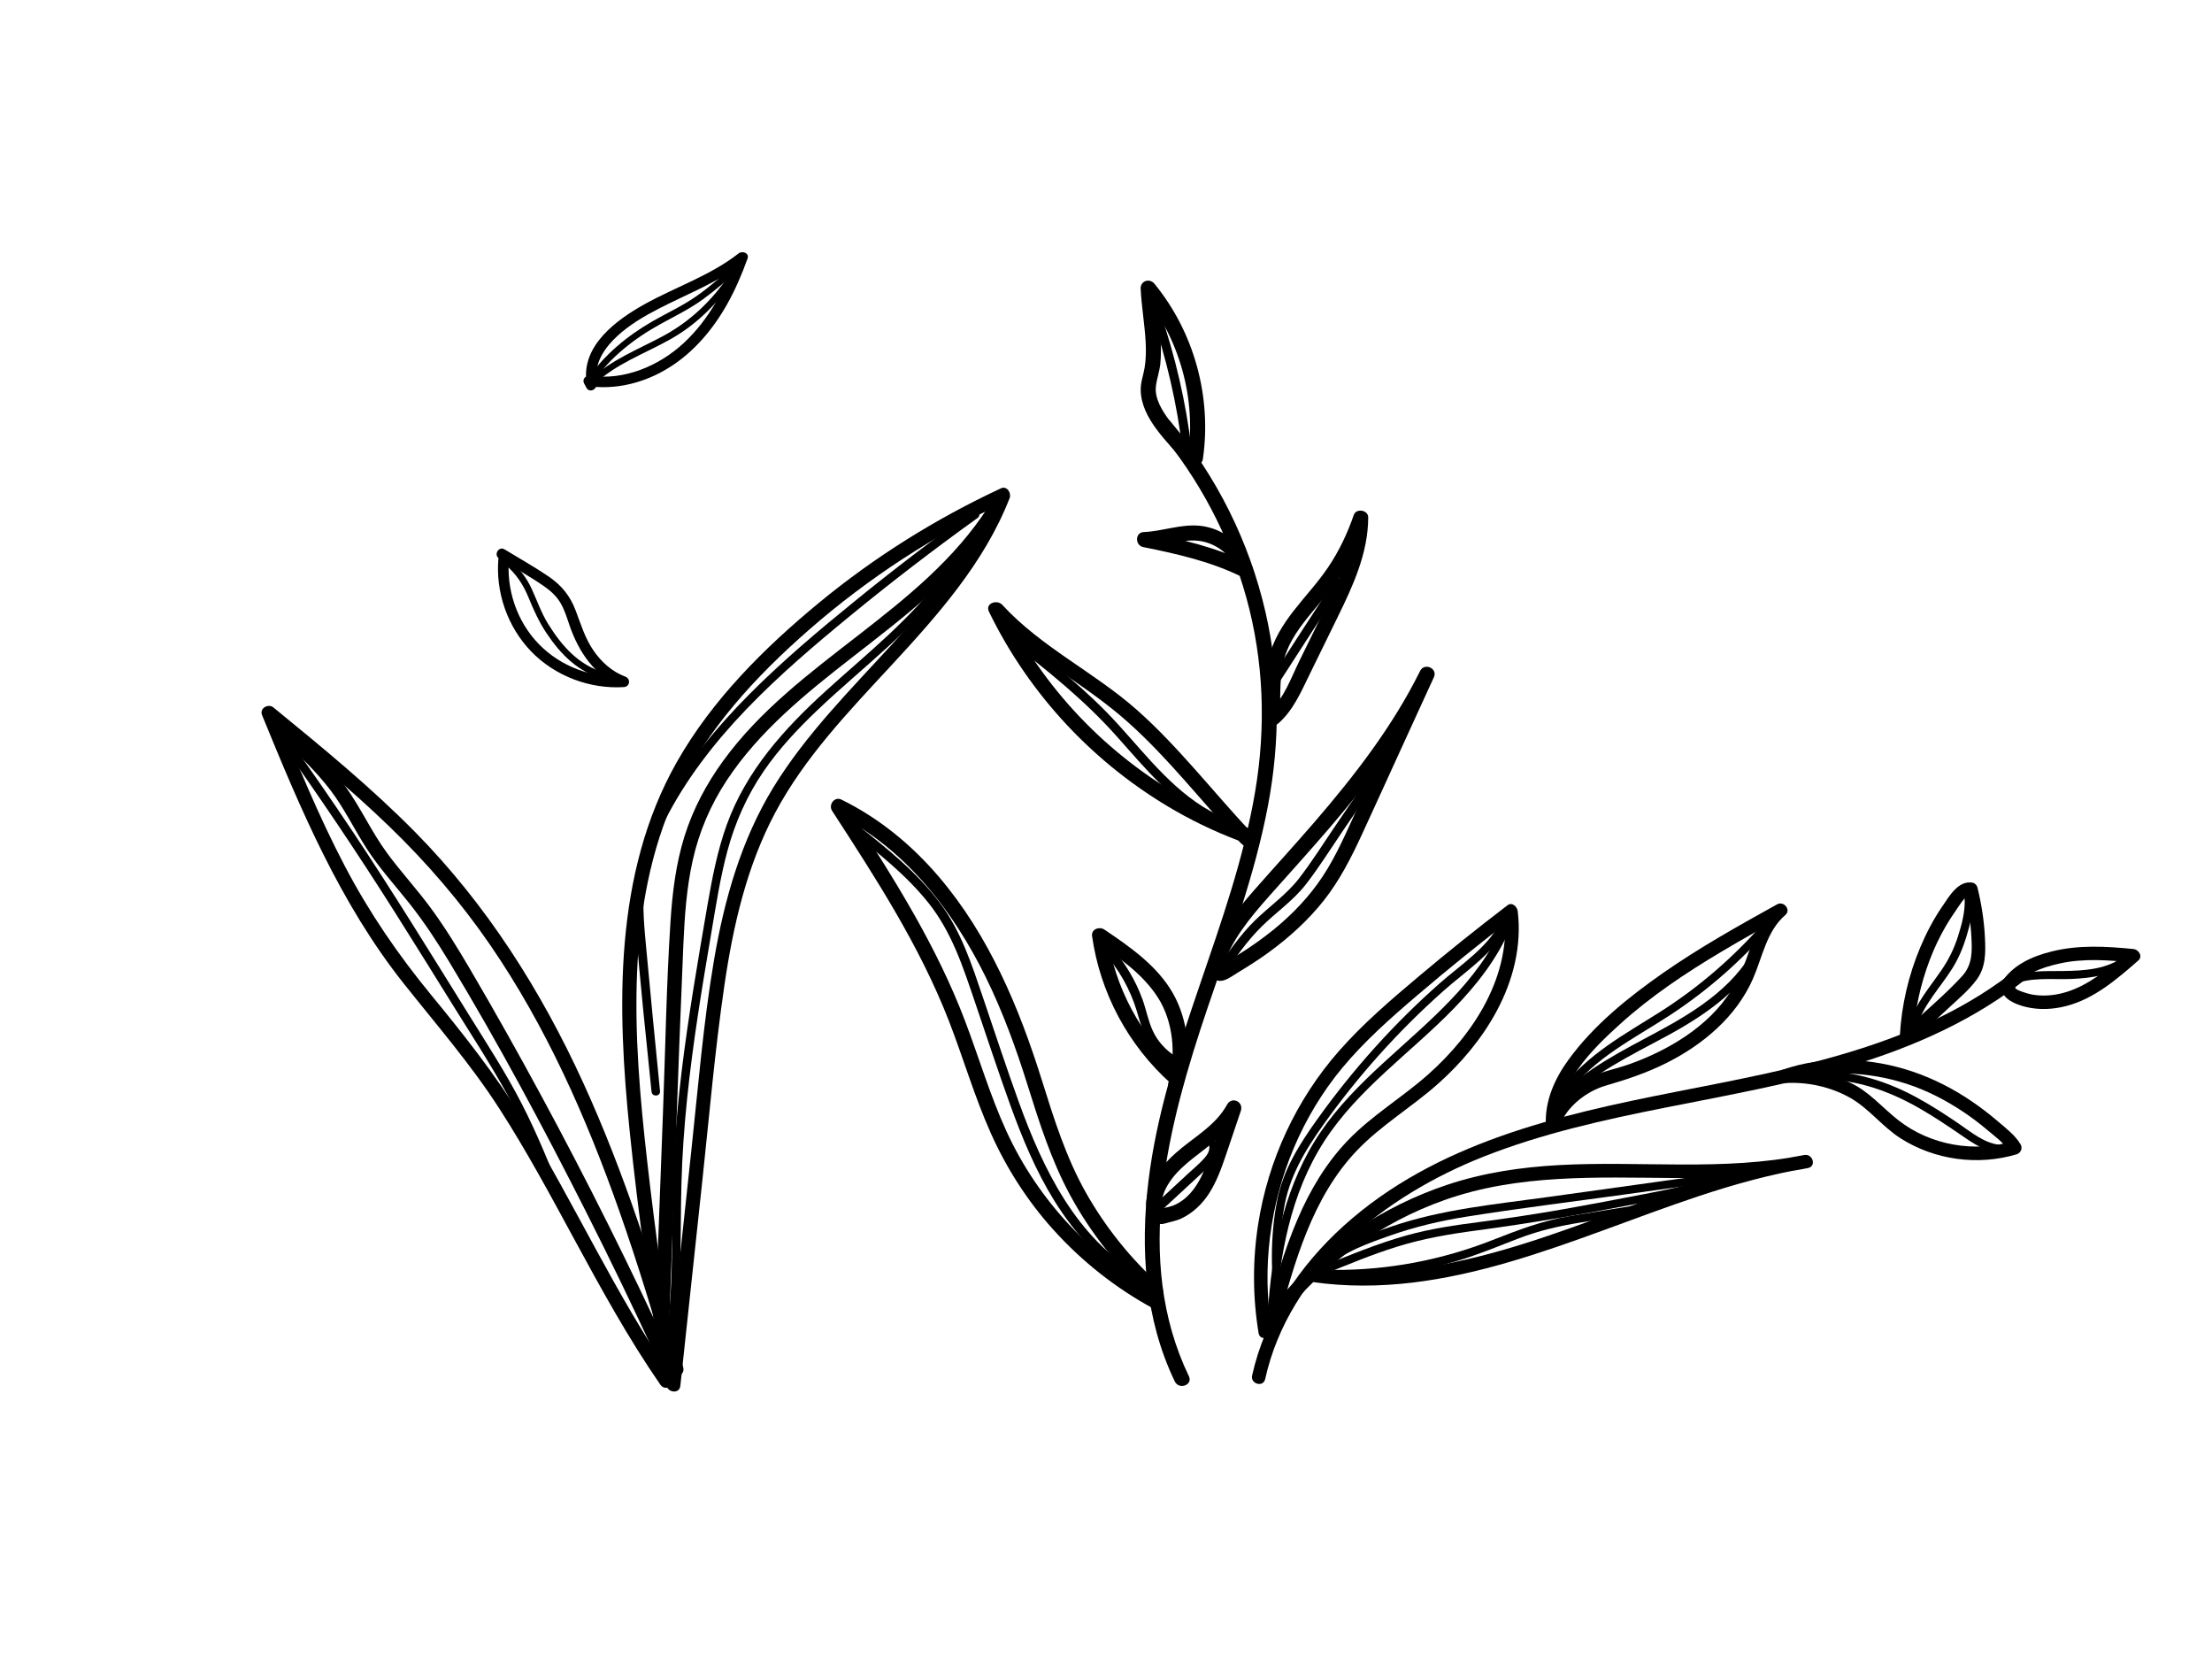 <?xml version="1.0" encoding="utf-8"?>
<!-- Generator: Adobe Illustrator 24.3.0, SVG Export Plug-In . SVG Version: 6.00 Build 0)  -->
<svg version="1.1" id="Calque_5" xmlns="http://www.w3.org/2000/svg" xmlns:xlink="http://www.w3.org/1999/xlink" x="0px" y="0px"
	 viewBox="0 0 519.4 390.35" style="enable-background:new 0 0 519.4 390.35;" xml:space="preserve">
<path d="M279.17,323.08c-13.24-27.53-4.89-59.09,4.37-86.45c5.3-15.64,11.11-31.23,14.19-47.5c2.86-15.1,2.86-30.44-0.58-45.44
	c-3.78-16.43-11.47-31.95-22.37-44.82c-1.47-1.73-4.39,0.29-2.91,2.03c9.71,11.46,16.78,24.94,20.79,39.41
	c4.11,14.87,4.63,30.35,2.06,45.53c-5.29,31.28-21.19,59.75-25.05,91.37c-1.95,15.91-0.86,32.45,6.18,47.07
	C276.82,326.33,280.16,325.13,279.17,323.08"/>
<path d="M272.46,304.06c-15.83-8.54-28.71-22.23-36.18-38.6c-3.82-8.36-6.41-17.2-9.67-25.78c-3.27-8.62-7.37-16.89-11.9-24.9
	c-5.11-9.05-10.77-17.76-16.42-26.47l-2.19,2.63c16.14,7.92,27.55,22.58,35.36,38.43c4,8.14,7.1,16.64,9.8,25.28
	c2.77,8.85,5.56,17.65,9.98,25.84c4.88,9.03,11.35,17.14,18.97,24.01c1.7,1.53,3.96-1.2,2.27-2.73c-6.92-6.23-12.8-13.53-17.4-21.63
	c-4.77-8.39-7.61-17.54-10.48-26.7c-5.32-16.98-12.41-33.84-24.06-47.52c-6.41-7.53-14.07-13.85-22.97-18.22
	c-1.63-0.8-3.1,1.22-2.19,2.63c10.25,15.79,20.58,31.71,27.43,49.33c3.4,8.76,6.02,17.82,9.87,26.41
	c3.67,8.19,8.54,15.79,14.54,22.47c6.81,7.58,14.82,13.9,23.79,18.74C273.01,308.38,274.46,305.14,272.46,304.06"/>
<path d="M272.62,282.98c0.39-4.73,3.87-8.21,7.41-11.01c4.22-3.34,8.69-6.34,11.32-11.19c-1.08-0.49-2.16-0.97-3.24-1.46
	c-1.8,5.33-3.29,10.92-5.63,16.04c-1.02,2.24-2.35,4.4-4.27,5.99c-0.88,0.72-1.85,1.33-2.92,1.72c-0.61,0.22-1.22,0.33-1.85,0.47
	c-0.27,0.05-0.53,0.12-0.78,0.21c-0.44,0.15-0.36,0.15,0.23,0.01c-1.69-1.54-3.95,1.19-2.27,2.73c0.9,0.83,1.81,1.04,2.97,0.7
	c1.28-0.38,2.58-0.58,3.8-1.16c2.68-1.26,4.87-3.35,6.47-5.82c1.8-2.78,2.91-5.86,3.97-8.98c1.18-3.49,2.35-6.97,3.53-10.46
	c0.72-2.15-2.13-3.49-3.24-1.46c-2.7,4.97-7.91,7.68-12.01,11.32c-3.49,3.1-6.58,6.94-6.99,11.76
	C268.93,284.66,272.43,285.26,272.62,282.98"/>
<path d="M277.23,251.62c-9.33-8.33-15.5-19.83-17.26-32.21c-0.97,0.51-1.93,1.02-2.9,1.53c5.48,3.7,11.27,7.63,14.87,13.31
	c3.59,5.66,4.24,13.39,2.45,19.77c-0.61,2.19,2.89,2.76,3.5,0.58c1.94-6.92,1.09-15.17-2.47-21.42
	c-3.68-6.46-10.07-10.9-16.09-14.96c-1.17-0.79-3.14-0.13-2.9,1.53c1.89,13.33,8.48,25.65,18.53,34.61
	C276.67,255.87,278.93,253.14,277.23,251.62"/>
<path d="M286.96,227.35c2.14-6.6,6.54-11.91,11.08-17.02c4.78-5.37,9.61-10.69,14.29-16.15c9.3-10.86,18-22.33,24.36-35.18
	c-1.08-0.49-2.16-0.97-3.24-1.46c-4.95,10.8-9.89,21.6-14.83,32.4c-2.44,5.33-4.76,10.8-7.99,15.71c-3.15,4.79-7.15,8.98-11.6,12.59
	c-2.43,1.97-4.98,3.78-7.61,5.45c-1.11,0.71-2.23,1.38-3.36,2.06c-0.53,0.32-1.47,0.99-1.94,0.98c-2.28-0.03-1.94,3.5,0.33,3.53
	c1.42,0.02,2.92-1.17,4.07-1.87c2.51-1.51,4.99-3.08,7.36-4.81c4.79-3.48,9.25-7.52,12.94-12.17c3.76-4.75,6.49-10.15,9.02-15.63
	c2.63-5.69,5.22-11.4,7.83-17.11c3-6.57,6.01-13.13,9.02-19.7c0.95-2.08-2.22-3.51-3.24-1.46c-6.43,12.98-15.32,24.47-24.74,35.4
	c-4.68,5.42-9.52,10.7-14.25,16.08c-4.42,5.03-8.64,10.42-10.74,16.87C283.03,228.03,286.25,229.52,286.96,227.35"/>
<path d="M294.48,194.89c-19.84-7.02-37.32-20.09-49.7-37.12c-3.53-4.85-6.63-10-9.25-15.39c-1.04,0.54-2.08,1.08-3.12,1.62
	c8.43,9.19,19.52,14.95,29.13,22.72c9.64,7.79,17.39,17.52,25.64,26.68c1.11,1.23,2.22,2.45,3.35,3.65
	c0.88,0.94,1.76,2.02,3.18,1.87c2.65-0.28,2.24-3.52,0.05-4.15c-0.53-0.15-1.36,0.15-1.65,0.62l-0.09,0.14
	c-1.21,1.9,1.5,4.19,2.73,2.27l0.09-0.14c-0.55,0.21-1.1,0.41-1.65,0.62c-0.33-0.24-0.66-0.48-0.99-0.72
	c0.02-0.45,0.03-0.89,0.05-1.34l-0.11,0.18c0.48-0.35,0.97-0.69,1.45-1.04c0.25-0.04-1.04-1.3-1.26-1.54
	c-0.67-0.73-1.34-1.46-2-2.19c-1.08-1.19-2.15-2.4-3.21-3.61c-2.13-2.42-4.24-4.85-6.38-7.25c-4.37-4.91-8.84-9.75-13.77-14.11
	c-10.02-8.87-22.53-14.76-31.63-24.68c-1.21-1.32-4.1-0.38-3.12,1.62c9.51,19.58,24.9,35.94,43.79,46.75
	c5.43,3.1,11.13,5.7,17.02,7.79C295.15,198.89,296.64,195.66,294.48,194.89"/>
<path d="M300.58,166.67c0.07-4.09-0.12-8.37,1.05-12.34c1.18-4,3.77-7.37,6.39-10.55c2.6-3.15,5.27-6.22,7.46-9.69
	c2.34-3.69,4.22-7.6,5.64-11.73c-1.13-0.19-2.26-0.38-3.38-0.57c-0.02,7.77-3.6,14.93-6.94,21.75c-1.92,3.92-3.84,7.83-5.76,11.75
	c-1.91,3.9-3.55,8.65-6.87,11.59c-1.69,1.5,0.32,4.42,2.03,2.91c3.5-3.1,5.3-7.38,7.32-11.5c2.17-4.43,4.34-8.87,6.51-13.3
	c3.65-7.45,7.21-15.08,7.24-23.54c0-1.74-2.82-2.21-3.39-0.57c-1.49,4.34-3.47,8.51-6.04,12.31c-2.45,3.63-5.46,6.82-8.14,10.27
	c-2.49,3.2-4.66,6.68-5.68,10.64c-1.08,4.17-0.9,8.6-0.97,12.87C297.01,169.28,300.54,168.93,300.58,166.67"/>
<path d="M293.25,132.27c-7.64-3.82-15.92-5.68-24.24-7.35c-0.04,1.17-0.08,2.34-0.13,3.52c3.88-0.16,7.62-1.64,11.51-1.56
	c3.73,0.08,7.15,2.1,9.2,5.18c1.27,1.91,4.17-0.13,2.91-2.03c-2.42-3.65-6.5-6.22-10.89-6.62c-4.45-0.4-8.66,1.31-13.06,1.49
	c-2.07,0.09-2.05,3.13-0.13,3.52c8.04,1.62,15.98,3.4,23.36,7.09C293.84,136.53,295.3,133.29,293.25,132.27"/>
<path d="M281.15,106.59c-2.15-2.62-4.5-5.09-6.52-7.83c-1.7-2.31-3.59-5.19-3.2-8.2c0.23-1.76,0.86-3.43,1.03-5.21
	c0.18-1.89,0.17-3.8,0.06-5.7c-0.25-4.08-0.96-8.12-1.15-12.21l-3.22,1.18c8.78,10.71,12.79,24.83,10.8,38.55
	c-0.33,2.26,3.17,2.85,3.5,0.58c2.11-14.57-2.04-29.76-11.39-41.16c-1.12-1.36-3.31-0.66-3.22,1.18c0.2,4.17,0.94,8.3,1.17,12.47
	c0.11,2.03,0.09,4.06-0.24,6.07c-0.29,1.77-0.95,3.42-0.92,5.24c0.11,6.79,6.41,12.22,10.39,17.06
	C279.68,110.37,282.6,108.35,281.15,106.59"/>
<path d="M267.65,299.33c-14.95-8.73-22.75-24.96-28.42-40.63c-2.93-8.09-5.61-16.28-8.38-24.43c-2.66-7.81-5.13-15.62-10.14-22.3
	c-5.45-7.28-12.65-12.99-19.73-18.58c-1.07-0.85-2.44,0.79-1.36,1.64c6.53,5.15,13.16,10.37,18.38,16.91
	c5.46,6.85,8.07,14.88,10.85,23.06c2.77,8.15,5.46,16.33,8.38,24.43c2.8,7.74,5.97,15.4,10.32,22.41
	c4.86,7.85,11.21,14.75,19.22,19.43C267.96,301.96,268.83,300.01,267.65,299.33"/>
<path d="M237.12,150.58c8.9,6.86,17.57,13.83,25.07,22.24c6.85,7.68,13.48,15.9,22.94,20.46c1.23,0.6,2.11-1.34,0.88-1.94
	c-9.71-4.69-16.32-13.43-23.41-21.23c-7.24-7.97-15.61-14.62-24.11-21.17C237.4,148.11,236.04,149.74,237.12,150.58"/>
<path d="M287.11,229.19c2.79-4.09,5.61-8.22,9.16-11.71c3.43-3.38,7.39-6.06,10.38-9.9c3.08-3.97,5.77-8.28,8.59-12.43
	c2.92-4.28,5.83-8.57,8.75-12.85c0.77-1.12-0.87-2.49-1.64-1.36c-2.92,4.28-5.83,8.57-8.75,12.85c-2.83,4.15-5.51,8.46-8.59,12.43
	c-2.97,3.83-6.95,6.53-10.38,9.9c-3.55,3.49-6.36,7.62-9.16,11.71C284.7,228.95,286.34,230.32,287.11,229.19"/>
<path d="M279.8,105.49c-1.33-11.06-3.84-21.95-7.48-32.48c-0.45-1.3-2.45-0.57-2,0.73c3.59,10.36,6.06,21.06,7.36,31.95
	C277.84,107.05,279.96,106.86,279.8,105.49"/>
<path d="M259.04,223.39c3.61,4.03,6.31,8.73,7.88,13.91c0.76,2.51,1.37,5.03,2.76,7.28c1.36,2.21,3.25,3.95,5.44,5.31
	c1.16,0.72,2.03-1.22,0.88-1.94c-2.35-1.47-4.26-3.61-5.39-6.14c-1.03-2.3-1.47-4.81-2.33-7.17c-1.66-4.6-4.23-8.84-7.49-12.48
	C259.88,221.17,258.12,222.38,259.04,223.39"/>
<path d="M272.72,284.16c2.95-2.74,5.9-5.48,8.86-8.2c2.02-1.86,5.08-4.15,4.46-7.3c-0.26-1.33-2.39-1.15-2.12,0.2
	c0.26,1.32-0.5,2.34-1.35,3.27c-1.1,1.19-2.36,2.23-3.55,3.33c-2.65,2.44-5.3,4.89-7.94,7.35
	C270.09,283.73,271.73,285.08,272.72,284.16"/>
<path d="M300.84,159.48c2.43-3.76,4.85-7.51,7.28-11.27c2.35-3.64,4.85-7.24,6.89-11.07c0.64-1.21-1.3-2.08-1.94-0.88
	c-2.04,3.81-4.53,7.39-6.87,11.02c-2.33,3.61-4.67,7.23-7,10.84C298.46,159.26,300.09,160.63,300.84,159.48"/>
<path d="M297.07,323.74c5.66-25.45,28.1-43.07,51.3-52.23c27.68-10.92,57.79-12.74,86.14-21.29c14.97-4.51,29.44-10.92,41.68-20.8
	c1.59-1.29-0.67-3.52-2.25-2.25c-22.75,18.37-52.51,23.63-80.4,29.12c-27.69,5.44-56.46,12.01-78.01,31.45
	c-10.37,9.35-18.46,21.39-21.52,35.14C293.57,324.89,296.63,325.74,297.07,323.74"/>
<path d="M298.61,312.11c-2.37-14.37-0.44-29.4,5.26-42.79c2.85-6.69,6.65-13.03,11.3-18.63c5.21-6.27,11.34-11.69,17.53-16.97
	c7.46-6.37,15.1-12.53,22.89-18.49c-0.8-0.46-1.59-0.91-2.39-1.37c1.83,15.03-7.02,28.75-17.84,38.35
	c-6.08,5.4-13.17,9.58-18.84,15.46c-5.1,5.3-8.9,11.69-11.79,18.42c-3.33,7.72-5.59,15.83-7.78,23.93
	c-0.53,1.98,2.53,2.82,3.06,0.85c3.88-14.35,8.04-29.71,18.58-40.76c5.69-5.97,12.87-10.19,19.01-15.64
	c5.49-4.88,10.35-10.64,13.83-17.12c3.86-7.19,5.94-15.32,4.94-23.48c-0.13-1.03-1.31-2.19-2.39-1.37
	c-7.11,5.43-14.11,11.02-20.95,16.79c-6.5,5.47-13,11.03-18.62,17.42c-10.05,11.42-16.66,25.68-18.99,40.71
	c-1.32,8.48-1.29,17.06,0.11,25.53C295.87,314.97,298.94,314.11,298.61,312.11"/>
<path d="M300.88,309.29c9.87-12.57,23.26-22.27,38.34-27.6c17.37-6.14,35.74-5.28,53.87-5.16c10.53,0.06,21.1-0.24,31.45-2.34
	c2.02-0.41,1.14-3.39-0.84-3.06c-30.48,5.05-57.73,21.41-88.26,26.27c-8.71,1.39-17.66,1.74-26.41,0.49c-2-0.28-2.86,2.78-0.84,3.06
	c31.82,4.53,61.29-10.39,90.63-20.14c8.41-2.8,16.97-5.18,25.72-6.63c-0.28-1.02-0.56-2.04-0.84-3.06
	c-19,3.87-38.47,1.32-57.68,2.38c-8.9,0.49-17.76,1.8-26.22,4.63c-7.59,2.53-14.84,6.11-21.46,10.59
	c-7.46,5.06-14.14,11.22-19.71,18.32C297.38,308.63,299.61,310.9,300.88,309.29"/>
<path d="M366.16,264.16c-0.52-9.77,7.58-17.73,14.27-23.78c7.28-6.58,15.49-12.04,23.91-17.05c4.8-2.86,9.68-5.57,14.57-8.29
	c-0.64-0.83-1.28-1.66-1.92-2.5c-3.93,3.37-5.41,8.41-7.12,13.1c-1.76,4.83-4.4,9.09-8.07,12.71c-3.58,3.54-7.83,6.33-12.33,8.56
	c-2.3,1.14-4.67,2.13-7.1,2.98c-2.42,0.85-4.97,1.38-7.37,2.29c-5.23,1.98-10.12,6.15-11.95,11.55c-0.66,1.94,2.41,2.77,3.06,0.84
	c1.58-4.68,6.36-8.41,11-9.75c4.79-1.38,9.47-2.95,13.95-5.17c8.67-4.3,16.62-10.9,20.57-19.93c2.22-5.08,3.19-11.17,7.6-14.94
	c1.4-1.2-0.39-3.35-1.93-2.5c-9.12,5.06-18.25,10.15-26.81,16.13c-8.18,5.71-16.34,12.29-22.24,20.42
	c-3.24,4.46-5.56,9.71-5.26,15.32C363.09,266.2,366.27,266.21,366.16,264.16"/>
<path d="M418.95,254.26c5.31-0.38,11,0.86,15.63,3.53c4.34,2.5,7.43,6.7,11.66,9.4c8,5.12,18.18,6.5,27.27,3.78
	c0.98-0.29,1.48-1.43,0.95-2.33c-1.24-2.11-3.4-3.75-5.24-5.33c-1.99-1.7-4.06-3.3-6.22-4.77c-4.27-2.91-8.91-5.29-13.8-6.96
	c-9.65-3.29-20.98-3.9-30.66-0.44c-1.91,0.68-1.09,3.75,0.84,3.06c9.04-3.23,19.43-2.7,28.47,0.27c4.57,1.5,8.88,3.71,12.89,6.36
	c2.03,1.34,3.97,2.8,5.83,4.37c1.73,1.46,3.99,3.06,5.15,5.03c0.32-0.78,0.63-1.56,0.95-2.33c-9.1,2.73-19.38,0.95-26.9-4.92
	c-3.86-3.02-6.92-6.83-11.48-8.89c-4.79-2.17-10.05-3.38-15.33-3C416.92,251.23,416.9,254.41,418.95,254.26"/>
<path d="M449.29,243.09c0.33-6.01,1.65-11.95,3.77-17.59c1.06-2.83,2.36-5.56,3.88-8.17c0.71-1.22,1.48-2.41,2.3-3.57
	c0.44-0.61,2.25-3.66,3.13-3.49c-0.37-0.37-0.74-0.74-1.11-1.11c0.88,3.53,1.45,7.1,1.64,10.73c0.19,3.48,0.27,6.58-2.21,9.29
	c-3.99,4.36-8.65,8.15-12.9,12.25c-1.47,1.42,0.78,3.67,2.25,2.25c2.44-2.36,4.93-4.65,7.41-6.96c2.29-2.14,4.82-4.22,6.69-6.75
	c2.14-2.89,2.12-6.32,1.95-9.77c-0.19-4.01-0.81-7.99-1.77-11.88c-0.12-0.5-0.59-1.01-1.11-1.11c-3.36-0.63-5.51,3.18-7.14,5.56
	c-2.05,2.99-3.73,6.21-5.14,9.54c-2.78,6.59-4.43,13.64-4.82,20.78C446,245.13,449.18,245.13,449.29,243.09"/>
<path d="M472.45,232.63c2.33-3.92,6.84-5.48,11.06-6.43c5.78-1.3,11.6-0.82,17.44-0.24c-0.37-0.9-0.75-1.81-1.12-2.71
	c-3.88,3.39-7.88,6.91-12.69,8.92c-2.23,0.93-4.64,1.5-7.06,1.53c-1.16,0.01-2.31-0.08-3.44-0.35c-0.4-0.09-3.6-0.96-3.43-1.52
	c0.6-1.96-2.47-2.8-3.06-0.85c-0.99,3.25,3.2,4.85,5.65,5.42c3.07,0.73,6.3,0.55,9.34-0.23c6.61-1.7,11.92-6.3,16.94-10.68
	c1.14-0.99,0.12-2.59-1.12-2.71c-6.45-0.64-12.78-1.01-19.13,0.55c-4.78,1.17-9.51,3.31-12.11,7.69
	C468.66,232.79,471.4,234.39,472.45,232.63"/>
<path d="M368.34,256.54c5.99-8.2,15.47-12.8,23.77-18.22c8.87-5.8,16.88-12.85,23.81-20.86c0.8-0.92-0.54-2.28-1.35-1.35
	c-7.18,8.31-15.52,15.58-24.81,21.46c-8.22,5.21-17.2,9.99-23.07,18.02C365.97,256.57,367.62,257.52,368.34,256.54"/>
<path d="M352.98,216.95c-5.82,13.59-17.65,22.91-28.25,32.65c-5.35,4.92-10.52,10.1-14.63,16.13c-4.03,5.91-6.88,12.58-8.8,19.46
	c-2.18,7.83-3.2,15.94-3.67,24.04c-0.07,1.23,1.84,1.22,1.91,0c0.82-14.36,3.51-29.12,11.44-41.38
	c7.94-12.27,20.25-20.69,30.32-31.04c5.4-5.55,10.25-11.72,13.31-18.89C355.1,216.8,353.46,215.83,352.98,216.95"/>
<path d="M352.36,216.41c-3.13,6.12-9.38,10.06-14.4,14.5c-5.32,4.71-10.37,9.71-15.12,14.99c-4.81,5.33-9.31,10.95-13.49,16.79
	c-4.21,5.88-8.04,11.89-9.46,19.09c-1.65,8.42-1.54,17.23-0.33,25.7c0.17,1.21,2.01,0.7,1.84-0.51c-1.09-7.66-1.18-15.6,0.08-23.25
	c1.23-7.46,4.88-13.54,9.2-19.61c8.17-11.51,17.67-22.09,28.22-31.47c5.27-4.69,11.82-8.82,15.12-15.26
	C354.57,216.28,352.92,215.32,352.36,216.41"/>
<path d="M310.94,299.12c5.64-2.32,11.28-4.65,17.11-6.47c6.04-1.88,12.22-2.95,18.48-3.78c12.5-1.65,24.9-3.81,37.28-6.19
	c6.83-1.31,13.74-2.47,20.21-5.13c1.12-0.46,0.63-2.31-0.51-1.84c-5.59,2.3-11.52,3.46-17.43,4.6c-6.27,1.21-12.53,2.41-18.82,3.52
	c-6.48,1.14-12.99,2.13-19.51,2.98c-5.93,0.77-11.85,1.61-17.62,3.24c-6.74,1.9-13.23,4.57-19.69,7.24
	C309.31,297.74,309.8,299.59,310.94,299.12"/>
<path d="M311.37,297.7c4.08-3.85,10.08-5.91,15.28-7.74c5.69-1.99,11.54-3.37,17.49-4.32c12.43-1.99,24.95-3.52,37.42-5.25
	c7.07-0.98,14.14-1.97,21.22-2.95c1.21-0.17,0.69-2-0.51-1.84c-12.9,1.79-25.79,3.58-38.69,5.38c-12.38,1.72-24.99,2.87-36.88,6.95
	c-5.71,1.96-12.21,4.21-16.68,8.42C309.12,297.2,310.47,298.54,311.37,297.7"/>
<path d="M313.42,300.03c9.74,0.03,19.48-1.31,28.83-4.07c4.88-1.44,9.53-3.4,14.27-5.22c4.73-1.82,9.49-2.93,14.49-3.74
	c5.85-0.95,11.7-1.89,17.55-2.83c1.21-0.2,0.7-2.03-0.51-1.84c-6.54,1.05-13.09,2.06-19.62,3.17c-6.32,1.08-12.06,3.28-18,5.61
	c-11.81,4.64-24.32,7.04-37.01,7C312.19,298.12,312.19,300.03,313.42,300.03"/>
<path d="M367.36,258.78c6.6-6.77,15.65-11.06,23.86-15.5c9.47-5.13,18.92-11.55,23.34-21.73c0.48-1.11-1.16-2.09-1.65-0.96
	c-4.49,10.33-14.2,16.5-23.78,21.65c-8,4.31-16.71,8.61-23.12,15.2C365.15,258.31,366.5,259.66,367.36,258.78"/>
<path d="M427.72,253.38c8.33,0.02,15.99,2.76,23.14,6.88c3.35,1.93,6.57,4.09,9.75,6.28c2.91,2,5.86,4,9.5,4.16
	c1.23,0.05,1.22-1.85,0-1.91c-3.97-0.17-7.26-3.04-10.4-5.17c-3.2-2.17-6.45-4.27-9.86-6.11c-6.88-3.7-14.27-6.02-22.13-6.04
	C426.49,251.47,426.49,253.37,427.72,253.38"/>
<path d="M450.19,240.78c1.58-5.11,5.43-8.98,8.22-13.43c1.46-2.32,2.51-4.83,3.31-7.44c0.91-2.97,1.69-6.04,1.5-9.17
	c-0.07-1.22-1.98-1.23-1.91,0c0.19,3.14-0.64,6.21-1.59,9.17c-0.88,2.75-2.11,5.26-3.73,7.65c-2.79,4.12-6.15,7.87-7.65,12.71
	C447.99,241.45,449.83,241.95,450.19,240.78"/>
<path d="M472.16,231.41c4.18-2.18,9.56-1.41,14.11-1.6c4.93-0.2,10.13-0.92,14.04-4.17c0.95-0.78-0.41-2.13-1.35-1.35
	c-3.96,3.29-9.64,3.59-14.57,3.65c-4.34,0.06-9.22-0.25-13.19,1.82C470.11,230.33,471.07,231.97,472.16,231.41"/>
<path d="M158.88,324.05c-2.49-17.17-4.98-34.34-6.93-51.58c-1.66-14.66-2.97-29.42-2.36-44.18c0.59-14.28,3.11-28.67,9.14-41.72
	c7.04-15.22,18.75-27.83,31.27-38.76c13.86-12.1,29.43-22.24,46.1-30.01c-0.68-0.76-1.36-1.53-2.04-2.3
	c-10.79,27.64-37.29,44.55-52.48,69.36c-7.52,12.29-11.49,26.27-13.9,40.37c-2.53,14.81-3.74,29.85-5.34,44.77
	c-1.95,18.24-3.91,36.47-5.86,54.71c-0.23,2.12,3.04,2.76,3.27,0.62c1.72-16.04,3.44-32.08,5.16-48.12
	c1.64-15.29,2.95-30.65,5.18-45.86c2.05-14.03,5.26-28.09,11.99-40.68c6.9-12.91,17.14-23.59,27.01-34.25
	c10.98-11.87,22.02-24.22,27.98-39.49c0.46-1.18-0.62-2.96-2.03-2.3c-15.27,7.11-29.63,16.08-42.64,26.79
	c-12.93,10.65-25.23,22.88-33.53,37.56c-14.8,26.18-13.98,57.63-11.01,86.62c2.01,19.62,4.86,39.14,7.69,58.65
	C155.87,326.39,159.19,326.17,158.88,324.05"/>
<path d="M160.42,320.96c-6.53-22.7-13.65-45.33-23.5-66.84c-9.91-21.64-22.66-41.77-39.42-58.77
	c-10.39-10.54-21.86-19.92-33.3-29.28c-1.21-0.99-3.32,0.19-2.67,1.79c9.02,22.06,18.31,44.16,33.24,62.98
	c7.69,9.7,15.76,18.96,22.48,29.4c6.37,9.88,11.94,20.24,17.54,30.57c6.33,11.67,12.72,23.33,20.28,34.26
	c1.22,1.76,4-0.08,2.78-1.84c-13.34-19.29-22.95-40.79-35.23-60.72c-6.34-10.29-13.71-19.63-21.38-28.95
	c-7.73-9.4-14.51-19.28-20.17-30.06c-6.24-11.86-11.31-24.29-16.37-36.69c-0.89,0.6-1.78,1.19-2.67,1.79
	c10.02,8.19,20.05,16.4,29.36,25.39c8.76,8.45,16.69,17.65,23.6,27.68c13.21,19.2,22.69,40.66,30.41,62.57
	c4.39,12.46,8.22,25.11,11.88,37.8C157.86,324.09,161.01,323.01,160.42,320.96"/>
<path d="M232.1,118.92c-15.79,24.68-45.12,36.1-62.25,59.63c-3.95,5.42-7.11,11.34-9.12,17.75c-2.03,6.48-2.85,13.26-3.29,20.01
	c-0.95,14.68-1.19,29.43-1.74,44.13c-0.64,17.19-1.28,34.39-1.92,51.58c-0.08,2.14,3.24,1.89,3.32-0.23
	c1.12-30.01,2.07-60.04,3.36-90.04c0.29-6.63,0.75-13.3,2.2-19.8c1.49-6.7,4.19-13,7.97-18.74c7.65-11.61,18.65-20.49,29.51-28.93
	c12.87-10,26.06-20.02,34.96-33.93C236.25,118.56,233.24,117.13,232.1,118.92"/>
<path d="M66.27,173.53c3.96,3.77,7.95,7.55,11.28,11.9c3.32,4.35,5.66,9.31,8.63,13.89c2.95,4.55,6.62,8.55,9.98,12.79
	c3.42,4.31,6.43,8.91,9.28,13.61c11.54,19.07,22.09,38.81,32.15,58.7c5.76,11.38,11.29,22.86,16.63,34.44
	c0.89,1.93,4.05,0.88,3.15-1.07c-9.45-20.53-19.55-40.76-30.31-60.64c-5.41-10-10.98-19.93-16.74-29.74
	c-2.84-4.83-5.77-9.62-9.09-14.15c-3.27-4.46-7.04-8.52-10.32-12.98c-3.67-4.99-6.21-10.7-9.84-15.71
	c-3.64-5.01-8.14-9.32-12.61-13.57C66.91,169.54,64.72,172.05,66.27,173.53"/>
<path d="M221.84,134.45c-7.75,10.74-18.23,18.93-27.95,27.76c-9.77,8.87-18.65,18.73-23.21,31.32c-2.21,6.1-3.44,12.49-4.55,18.87
	c-1.13,6.54-2.25,13.09-3.3,19.64c-2.08,12.99-3.82,26.04-4.54,39.18c-0.8,14.64,0.22,29.39-1.99,43.93
	c-0.19,1.27,1.77,1.65,1.96,0.37c1.9-12.48,1.42-25.11,1.75-37.68c0.35-13.27,1.89-26.47,3.87-39.59
	c0.98-6.47,2.06-12.92,3.16-19.37c1.09-6.41,2.07-12.86,3.77-19.15c1.79-6.65,4.59-12.96,8.48-18.65
	c3.63-5.31,8.06-10.02,12.71-14.44c10.64-10.11,22.68-18.9,31.35-30.9C224.1,134.73,222.6,133.41,221.84,134.45"/>
<path d="M228.45,119.92c-9.33,6.7-18.48,13.67-27.4,20.92c-8.66,7.03-17.24,14.24-25.12,22.16c-7.67,7.71-14.65,16.19-19.98,25.7
	c-2.52,4.51-4.76,9.26-5.93,14.32c-1.13,4.93-1.06,10.03-0.68,15.04c0.95,12.76,2.37,25.5,3.65,38.22c0.13,1.28,2.12,1.14,1.99-0.14
	c-1.11-11.07-2.18-22.14-3.21-33.22c-0.47-5.04-0.99-10.14-0.49-15.19c0.52-5.25,2.35-10.16,4.71-14.85
	c9.9-19.65,26.88-34.56,43.62-48.3c9.73-7.99,19.72-15.65,29.94-22.99C230.6,120.84,229.49,119.17,228.45,119.92"/>
<path d="M65.06,173.11c9.72,13.5,18.98,27.31,27.87,41.37c4.49,7.09,8.91,14.23,13.34,21.35c4.33,6.96,8.83,13.84,12.79,21.01
	c4.41,7.98,7.84,16.44,11.14,24.92c0.47,1.2,2.36,0.56,1.89-0.64c-2.91-7.47-5.92-14.91-9.59-22.04
	c-3.73-7.26-8.21-14.12-12.52-21.05c-8.86-14.24-17.64-28.53-26.94-42.49c-5.3-7.95-10.74-15.8-16.32-23.55
	C65.98,170.97,64.31,172.07,65.06,173.11"/>
<path d="M140.11,88.99c-0.55-3.94,2.07-7.55,4.81-10.08c2.89-2.67,6.35-4.7,9.83-6.49c6.92-3.56,14.26-6.32,20.45-11.17
	c-0.7-0.41-1.39-0.81-2.09-1.22c-2.73,7.59-6.6,14.97-12.58,20.51c-5.82,5.38-13.95,8.82-21.95,7.66c-1.05-0.15-1.97,0.8-1.41,1.84
	c0.18,0.33,0.36,0.67,0.54,1c0.77,1.41,2.93,0.15,2.16-1.26c-0.18-0.33-0.36-0.66-0.54-1c-0.47,0.61-0.94,1.22-1.41,1.84
	c6.69,0.97,13.4-0.74,19.11-4.28c5.85-3.62,10.38-9.01,13.73-14.97c1.91-3.4,3.45-7,4.77-10.67c0.47-1.31-1.22-1.9-2.09-1.22
	c-6.62,5.2-14.76,7.86-22.05,11.91c-6.59,3.66-14.86,9.69-13.68,18.26C137.92,91.24,140.32,90.57,140.11,88.99"/>
<path d="M139.3,89.65c4.01-5.81,9.67-10.22,15.81-13.59c3.37-1.86,6.79-3.51,9.92-5.78c3.07-2.23,5.92-4.74,8.76-7.25
	c0.72-0.64-0.34-1.7-1.06-1.06c-3.02,2.68-6.06,5.37-9.38,7.68c-3.19,2.21-6.71,3.8-10.06,5.73c-5.96,3.42-11.36,7.85-15.28,13.53
	C137.45,89.68,138.75,90.44,139.3,89.65"/>
<path d="M139.5,90.28c5.12-4.92,11.94-7.26,18.02-10.7c6.2-3.51,11.16-8.53,15.1-14.43c0.54-0.8-0.76-1.56-1.29-0.76
	c-4.05,6.07-9.18,11.01-15.61,14.48c-5.92,3.19-12.34,5.62-17.27,10.35C137.74,89.89,138.8,90.95,139.5,90.28"/>
<path d="M117.05,130.92c-0.76,8,2.09,16.23,7.68,22.01c5.6,5.78,13.75,8.86,21.76,8.36c1.44-0.09,1.66-1.96,0.33-2.46
	c-3.09-1.15-5.62-3.43-7.47-6.13c-2-2.91-2.94-6.13-4.18-9.39c-1.29-3.42-3.31-5.91-6.33-7.97c-3.35-2.28-6.91-4.27-10.37-6.38
	c-1.38-0.84-2.64,1.32-1.26,2.16c3.57,2.18,7.28,4.21,10.7,6.61c1.49,1.05,2.83,2.29,3.75,3.89c0.93,1.61,1.46,3.4,2.06,5.15
	c2.14,6.25,6.01,12.09,12.42,14.47c0.11-0.82,0.22-1.64,0.33-2.46c-7.39,0.46-14.82-2.29-19.99-7.63
	c-5.17-5.34-7.65-12.88-6.95-20.24C119.7,129.32,117.2,129.33,117.05,130.92"/>
<path d="M118.66,132.57c2.53,2.1,4.22,4.7,5.46,7.73c1.21,2.95,2.46,5.72,4.24,8.38c3.35,5.01,7.45,9.12,13.42,10.73
	c0.93,0.25,1.33-1.2,0.4-1.45c-6.19-1.67-10.22-6.25-13.49-11.52c-1.61-2.6-2.57-5.44-3.84-8.2c-1.2-2.61-2.93-4.89-5.14-6.73
	C118.98,130.89,117.91,131.95,118.66,132.57"/>
</svg>
